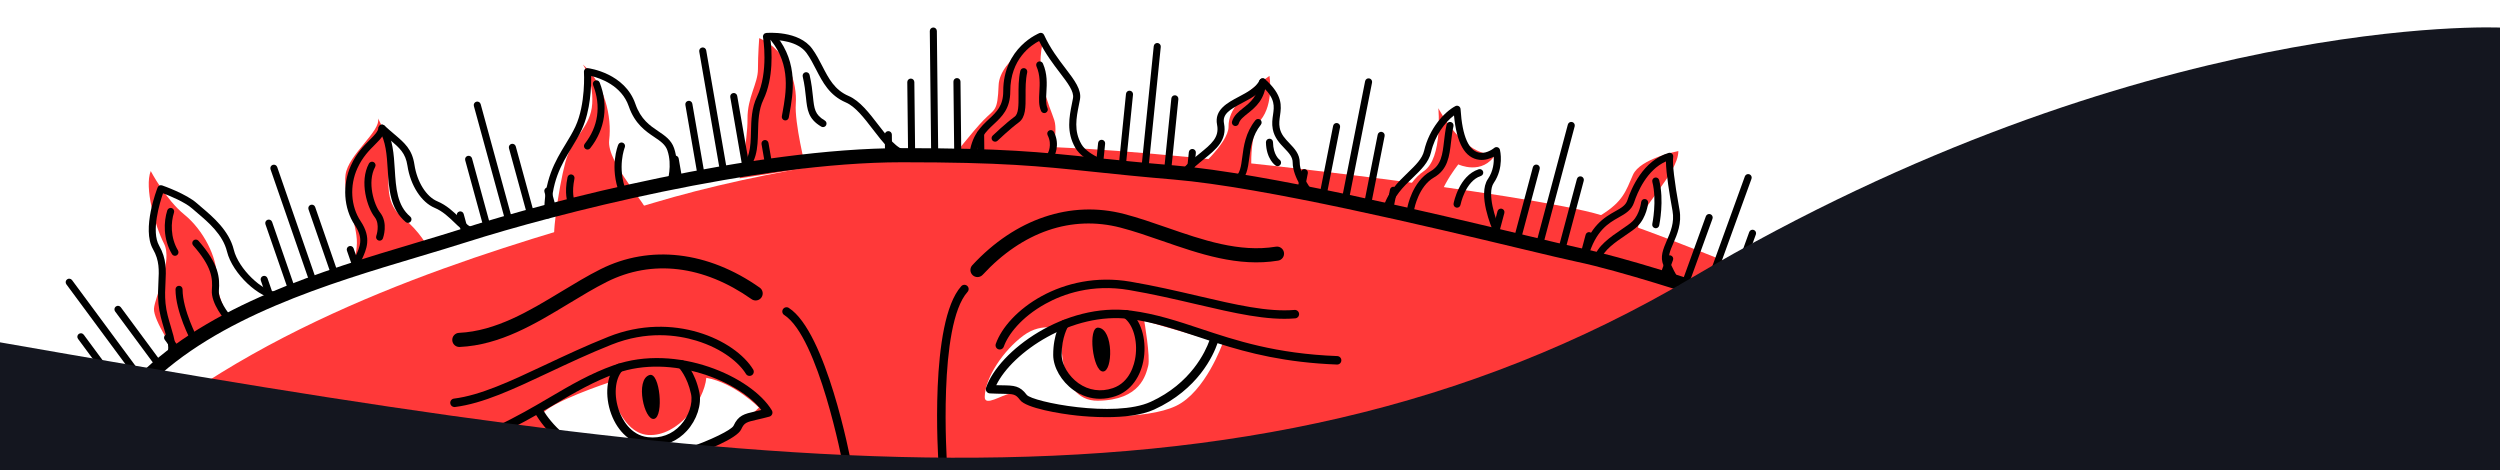 <svg width="1440" height="271" viewBox="0 0 1440 271" fill="none" xmlns="http://www.w3.org/2000/svg">
<g clip-path="url(#clip0_242_4844)">
<path d="M86.823 98.52C83.082 107.866 89.221 130.095 94.449 140.262C99.678 150.428 89.107 171.112 88.693 177.806C88.278 184.5 101.044 203.085 101.044 203.085L133.641 187.094C133.641 187.094 124.193 170.494 124.713 159.432C125.233 148.371 117.029 132.38 106.239 123.653C95.45 114.926 86.831 98.529 86.831 98.529L86.823 98.52Z" fill="#FF3939"/>
<path d="M217.716 68.215C219.618 75.445 200.592 88.98 199.031 100.611C197.478 112.241 205.779 128.728 205.568 140.017C205.357 151.307 199.673 158.537 199.673 158.537L246.451 142.506C246.451 142.506 242.312 133.633 231.416 124.808C220.521 115.983 224.7 102.546 223.733 89.403C222.765 76.259 217.716 68.223 217.716 68.223V68.215Z" fill="#FF3939"/>
<path d="M335.761 37.169C348.218 48.174 352.544 67.279 350.885 80.675C349.226 94.071 374.863 119.765 372.578 122.88C370.294 125.995 322.906 136.796 320.052 138.821C317.198 140.847 321.605 108.492 325.654 93.428C329.704 78.373 340.396 73.404 341.12 59.593C341.843 45.782 335.753 37.169 335.753 37.169H335.761Z" fill="#FF3939"/>
<path d="M437.318 21.959C454.133 29.214 459.223 48.539 458.385 59.698C457.556 70.858 464.093 96.836 464.093 96.836L426.016 102.725C426.016 102.725 430.667 81.236 430.561 68.572C430.455 55.908 436.578 48.222 436.578 39.812C436.578 31.402 437.301 21.959 437.301 21.959H437.318Z" fill="#FF3939"/>
<path d="M601.515 20.935C595.026 42.57 604.784 61.261 607.28 69.256C609.768 77.251 604.58 92.737 604.58 92.737L548.631 90.647C548.631 90.647 559.844 76.112 566.487 69.256C573.13 62.399 574.585 64.587 575.203 49.109C575.821 33.631 601.515 20.935 601.515 20.935Z" fill="#FF3939"/>
<path d="M731.213 43.708C715.642 54.404 707.543 63.131 707.649 72.891C707.755 82.651 687.826 99.431 687.826 99.431L721.147 104.97C721.147 104.97 718.447 78.495 726.131 69.15C733.815 59.804 731.221 43.708 731.221 43.708H731.213Z" fill="#FF3939"/>
<path d="M827.435 126.939C824.735 113.38 839.997 94.69 839.997 94.69C839.997 94.69 853.91 101.335 861.585 88.671C843.209 91.062 828.476 62.294 828.476 62.294C828.476 62.294 831.175 91.054 820.174 98.529C809.173 106.003 806.059 121.058 806.059 121.058L827.443 126.931L827.435 126.939Z" fill="#FF3939"/>
<path d="M966.735 87.011C966.719 100.171 943.383 120.651 943.586 130.517C943.798 140.383 938.862 153.64 939.301 153.185C939.74 152.729 906.322 143.384 906.322 143.384C906.322 143.384 909.436 131.834 922.202 123.904C934.967 115.974 936.423 110.159 940.578 100.716C944.733 91.273 966.735 87.011 966.735 87.011Z" fill="#FF3939"/>
<path d="M922.201 123.904C882.498 111.785 686.158 87.816 609.085 84.855C532.011 81.895 436.512 98.764 376.473 116.836C316.434 134.901 202.136 163.539 109.654 226.102L160.416 251.844L362.358 267.265H656.163L902.321 241.563L1056.46 176.552C1056.46 176.552 961.897 136.023 922.193 123.904H922.201ZM423.446 247.826L397.703 259.994L332.411 264.15L312.173 242.141V238.611C317.255 231.38 350.682 220.335 350.682 220.335C350.682 220.335 356.284 249.51 373.416 250.551C390.548 251.592 405.59 230.925 406.842 217.635C423.121 220.514 437.155 234.764 437.155 234.764L423.454 247.826H423.446ZM677.336 233.828C660.31 241.929 623.224 240.571 609.085 236.22C594.945 231.868 586.513 226.045 581.74 226.769C576.967 227.492 567.104 234.349 567.21 228.639C567.413 217.407 578.008 201.848 589.424 193.34C600.84 184.824 611.54 190.249 611.54 190.249C611.54 190.249 607.8 231.128 632.396 230.819C656.993 230.51 660.009 215.764 661.359 210.778C662.709 205.792 659.074 184.718 659.074 184.718L704.225 197.797C704.225 197.797 694.363 225.727 677.344 233.828H677.336Z" fill="#FF3939"/>
<path d="M361.325 269.698C358.186 269.698 355.186 269.437 352.454 268.835C325.337 262.817 312.637 245.395 308.831 239.083C292.407 248.428 272.933 258.164 244.125 265.46C242.808 265.793 241.49 264.996 241.157 263.695C240.824 262.385 241.62 261.06 242.921 260.726C277.283 252.015 298.188 239.734 316.629 228.9C328.679 221.824 340.062 215.13 353.617 210.339C389.718 197.562 433.016 217.025 444.595 236.383C444.985 237.042 445.05 237.839 444.765 238.546C444.481 239.254 443.879 239.791 443.139 239.986C440.383 240.734 438.073 241.263 436.22 241.686C429.869 243.15 428.723 243.41 426.926 247.314C424.462 252.666 406.111 259.872 396.752 262.939C389.808 265.208 374.432 269.689 361.333 269.689L361.325 269.698ZM313.084 236.635C316.572 242.279 328.565 258.53 353.519 264.069C375.847 269.022 420.136 249.884 422.494 245.273C425.292 239.197 428.576 238.44 435.122 236.936C436.163 236.7 437.285 236.44 438.521 236.139C425.625 219.514 386.873 203.751 355.251 214.943C342.136 219.587 330.956 226.159 319.109 233.113C317.133 234.276 315.133 235.447 313.084 236.635Z" fill="black"/>
<path d="M376.018 256.88C374.896 256.88 373.757 256.815 372.603 256.676C363.569 255.611 355.902 248.836 352.096 238.547C348.169 227.932 349.307 216.293 354.877 210.25C355.788 209.258 357.333 209.193 358.325 210.112C359.317 211.023 359.382 212.568 358.463 213.561C354.162 218.237 353.405 228.038 356.674 236.855C358.195 240.954 362.837 250.617 373.18 251.829C380.441 252.683 387.133 250.218 392.011 244.883C396.695 239.767 399.175 232.414 398.045 227.005C395.906 216.781 390.971 211.714 390.922 211.665C389.979 210.714 389.971 209.168 390.922 208.217C391.873 207.265 393.402 207.257 394.361 208.201C394.605 208.445 400.362 214.236 402.826 226.005C404.281 232.959 401.386 241.873 395.622 248.177C390.426 253.854 383.563 256.88 376.026 256.88H376.018Z" fill="black"/>
<path d="M374.156 215.992C365.619 218.562 371.172 242.678 376.823 241.255C382.474 239.831 380.1 214.211 374.156 215.992Z" fill="black"/>
<path d="M264.566 199.856C262.411 199.856 260.606 198.156 260.508 195.976C260.403 193.731 262.135 191.828 264.379 191.722C285.69 190.722 304.912 179.091 323.507 167.842C330.858 163.401 338.452 158.798 345.925 155.056C374.375 140.798 407.785 144.67 437.602 165.679C439.439 166.972 439.878 169.509 438.586 171.348C437.293 173.186 434.756 173.625 432.918 172.332C405.232 152.82 375.627 149.273 349.567 162.336C342.38 165.939 335.257 170.25 327.711 174.812C308.254 186.59 288.129 198.766 264.753 199.856C264.688 199.856 264.623 199.856 264.558 199.856H264.566Z" fill="black"/>
<path d="M261.769 234.463C260.557 234.463 259.508 233.56 259.354 232.324C259.183 230.99 260.134 229.77 261.468 229.599C276.819 227.672 294.008 219.587 313.913 210.225C325.394 204.825 337.265 199.237 350.478 193.967C387.677 179.131 423.372 195.699 433.821 212.82C434.52 213.967 434.162 215.472 433.008 216.171C431.861 216.87 430.357 216.513 429.658 215.358C425.877 209.168 416.388 200.896 401.085 196.228C389.938 192.828 372.423 190.469 352.283 198.497C339.208 203.71 327.402 209.266 315.986 214.634C295.708 224.174 278.193 232.414 262.078 234.439C261.972 234.455 261.874 234.455 261.769 234.455V234.463Z" fill="black"/>
<path d="M637.299 240.287C630.371 240.287 624.119 239.767 620.289 239.36C610.499 238.319 591.05 235.106 587.521 230.38C584.952 226.932 583.773 226.916 577.26 226.818C575.357 226.785 572.983 226.753 570.137 226.598C569.373 226.558 568.673 226.159 568.242 225.525C567.812 224.89 567.706 224.093 567.958 223.369C575.235 202.027 613.532 173.958 651.504 178.92C665.758 180.782 678.287 184.947 691.549 189.355C711.844 196.106 734.855 203.751 770.273 205.102C771.623 205.15 772.672 206.289 772.615 207.631C772.566 208.973 771.477 210.03 770.086 209.974C740.384 208.843 719.308 203.394 701.298 197.676C698.891 204.646 690.102 224.337 664.839 235.879C657.277 239.335 646.666 240.287 637.307 240.287H637.299ZM573.845 221.865C575.113 221.905 576.268 221.922 577.333 221.938C584.049 222.044 587.423 222.101 591.424 227.461C594.684 231.47 641.991 240.954 662.798 231.446C686.044 220.824 694.379 202.434 696.623 196.179C694.379 195.447 692.175 194.715 689.996 193.991C676.962 189.656 664.652 185.565 650.862 183.759C617.598 179.416 582.992 202.914 573.845 221.865Z" fill="black"/>
<path d="M633.673 229.705C628.249 229.705 622.989 228.014 618.322 224.679C611.37 219.717 606.678 211.608 606.645 204.5C606.597 192.478 611.02 185.605 611.207 185.321C611.947 184.19 613.459 183.881 614.581 184.621C615.711 185.361 616.02 186.874 615.281 187.997C615.248 188.046 611.475 194.032 611.524 204.475C611.548 209.998 615.508 216.675 621.151 220.702C627.038 224.898 634.096 225.915 641.015 223.565C650.878 220.214 653.407 209.794 654.033 205.467C655.391 196.155 652.61 186.728 647.422 183.06C646.325 182.279 646.065 180.758 646.845 179.66C647.626 178.562 649.146 178.302 650.244 179.082C656.944 183.832 660.489 194.975 658.863 206.175C657.285 217.033 651.203 225.256 642.584 228.184C639.608 229.193 636.608 229.697 633.665 229.697L633.673 229.705Z" fill="black"/>
<path d="M632.592 188.729C641.471 189.461 641.072 214.203 635.259 213.992C629.445 213.78 626.412 188.225 632.592 188.729Z" fill="black"/>
<path d="M563.031 159.595C562.039 159.595 561.055 159.237 560.266 158.513C558.616 156.984 558.518 154.414 560.047 152.763C584.822 125.995 616.695 115.235 647.488 123.246C655.578 125.353 663.969 128.256 672.076 131.071C692.607 138.196 713.837 145.556 734.888 142.091C737.107 141.725 739.197 143.23 739.563 145.442C739.929 147.655 738.425 149.753 736.213 150.119C713.121 153.918 690.907 146.215 669.417 138.757C661.091 135.869 653.22 133.136 645.447 131.119C617.232 123.783 589.026 133.429 566.015 158.293C565.21 159.156 564.12 159.595 563.031 159.595Z" fill="black"/>
<path d="M575.878 201.328C575.609 201.328 575.333 201.287 575.065 201.19C573.796 200.743 573.129 199.352 573.577 198.075C580.228 179.148 611.695 155.504 651.155 162.247C665.172 164.646 677.946 167.623 690.305 170.51C711.722 175.512 730.228 179.831 745.637 178.522C746.97 178.416 748.157 179.4 748.271 180.742C748.385 182.084 747.393 183.264 746.051 183.377C729.863 184.76 711.015 180.352 689.191 175.26C676.905 172.389 664.205 169.42 650.333 167.054C628.957 163.402 612.321 169.372 602.133 175.016C588.139 182.776 580.586 192.845 578.179 199.685C577.829 200.686 576.886 201.32 575.878 201.32V201.328Z" fill="black"/>
<path d="M487.924 269.706C486.77 269.706 485.753 268.893 485.526 267.714C485.387 266.982 471.475 194.13 451.725 181.458C450.595 180.734 450.261 179.221 450.993 178.091C451.717 176.96 453.229 176.627 454.359 177.359C475.858 191.161 489.737 263.736 490.315 266.819C490.567 268.145 489.697 269.422 488.371 269.666C488.217 269.698 488.071 269.706 487.916 269.706H487.924Z" fill="black"/>
<path d="M543.044 269.706C541.776 269.706 540.703 268.722 540.613 267.437C540.377 264.102 535.149 185.476 553.688 164.857C554.59 163.857 556.127 163.776 557.135 164.678C558.136 165.581 558.217 167.118 557.314 168.127C540.142 187.224 545.427 266.306 545.476 267.103C545.565 268.446 544.557 269.617 543.207 269.706C543.15 269.706 543.093 269.706 543.036 269.706H543.044Z" fill="black"/>
<path d="M59.722 236.146C59.096 236.146 58.486 235.862 58.087 235.325L52.16 227.313C51.493 226.411 51.68 225.142 52.583 224.467C53.485 223.8 54.754 223.987 55.429 224.89L61.356 232.901C62.023 233.804 61.836 235.073 60.933 235.748C60.567 236.016 60.145 236.146 59.73 236.146H59.722Z" fill="black"/>
<path d="M70.406 228.241C69.78 228.241 69.17 227.956 68.772 227.419L44.948 195.194C44.281 194.291 44.468 193.023 45.371 192.348C46.273 191.681 47.542 191.868 48.217 192.77L72.04 224.995C72.707 225.898 72.52 227.167 71.618 227.842C71.252 228.111 70.829 228.241 70.414 228.241H70.406Z" fill="black"/>
<path d="M102.45 204.532C101.824 204.532 101.214 204.247 100.816 203.711L94.888 195.699C94.222 194.796 94.409 193.527 95.311 192.852C96.214 192.185 97.482 192.373 98.157 193.275L104.085 201.287C104.751 202.19 104.564 203.458 103.662 204.134C103.296 204.402 102.873 204.532 102.458 204.532H102.45Z" fill="black"/>
<path d="M91.766 212.438C91.14 212.438 90.531 212.153 90.132 211.616L66.308 179.392C65.642 178.489 65.829 177.22 66.731 176.545C67.634 175.878 68.902 176.065 69.577 176.968L93.401 209.193C94.068 210.095 93.881 211.364 92.978 212.039C92.612 212.308 92.189 212.438 91.775 212.438H91.766Z" fill="black"/>
<path d="M81.09 220.343C80.464 220.343 79.854 220.059 79.456 219.522L38.223 163.759C37.557 162.856 37.744 161.587 38.646 160.912C39.549 160.245 40.817 160.432 41.492 161.335L82.724 217.098C83.391 218.001 83.204 219.27 82.302 219.945C81.936 220.213 81.513 220.343 81.098 220.343H81.09Z" fill="black"/>
<path d="M155.375 172.25C154.529 172.25 153.748 171.722 153.456 170.884L150.236 161.579C149.87 160.522 150.431 159.359 151.488 158.993C152.545 158.627 153.708 159.188 154.074 160.245L157.294 169.55C157.66 170.607 157.098 171.771 156.041 172.137C155.822 172.21 155.594 172.25 155.375 172.25Z" fill="black"/>
<path d="M167.775 167.947C166.929 167.947 166.149 167.419 165.856 166.581L152.895 129.175C152.529 128.118 153.09 126.954 154.147 126.588C155.204 126.222 156.367 126.784 156.733 127.841L169.694 165.247C170.06 166.304 169.499 167.467 168.442 167.833C168.222 167.907 167.994 167.947 167.775 167.947Z" fill="black"/>
<path d="M204.973 155.056C204.128 155.056 203.347 154.527 203.054 153.69L199.835 144.385C199.469 143.328 200.03 142.164 201.087 141.798C202.144 141.432 203.306 141.994 203.672 143.051L206.892 152.356C207.258 153.413 206.697 154.576 205.64 154.942C205.421 155.015 205.193 155.056 204.973 155.056Z" fill="black"/>
<path d="M192.574 159.351C191.728 159.351 190.947 158.822 190.655 157.984L177.694 120.578C177.328 119.521 177.889 118.358 178.946 117.992C180.003 117.626 181.166 118.187 181.532 119.244L194.493 156.65C194.858 157.708 194.297 158.871 193.24 159.237C193.021 159.31 192.793 159.351 192.574 159.351Z" fill="black"/>
<path d="M180.174 163.653C179.328 163.653 178.548 163.124 178.255 162.286L155.83 97.552C155.464 96.495 156.025 95.331 157.082 94.965C158.139 94.599 159.302 95.161 159.667 96.218L182.093 160.952C182.459 162.01 181.898 163.173 180.841 163.539C180.621 163.612 180.393 163.653 180.174 163.653Z" fill="black"/>
<path d="M267.713 135.275C266.819 135.275 265.997 134.681 265.754 133.778L263.168 124.319C262.867 123.237 263.509 122.115 264.591 121.822C265.672 121.521 266.794 122.164 267.087 123.246L269.673 132.705C269.974 133.787 269.331 134.909 268.25 135.202C268.071 135.251 267.892 135.275 267.713 135.275Z" fill="black"/>
<path d="M280.324 131.818C279.43 131.818 278.609 131.225 278.365 130.322L267.957 92.298C267.656 91.216 268.298 90.094 269.38 89.801C270.461 89.5 271.583 90.142 271.876 91.224L282.284 129.248C282.585 130.33 281.942 131.452 280.861 131.745C280.682 131.794 280.503 131.818 280.324 131.818Z" fill="black"/>
<path d="M318.133 121.464C317.239 121.464 316.417 120.871 316.173 119.968L313.588 110.509C313.287 109.427 313.929 108.304 315.011 108.012C316.092 107.711 317.214 108.353 317.507 109.435L320.093 118.894C320.393 119.976 319.751 121.098 318.67 121.391C318.491 121.44 318.312 121.464 318.133 121.464Z" fill="black"/>
<path d="M305.53 124.913C304.636 124.913 303.815 124.319 303.571 123.417L293.163 85.392C292.862 84.311 293.505 83.188 294.586 82.895C295.667 82.594 296.789 83.237 297.082 84.319L307.49 122.343C307.791 123.425 307.148 124.547 306.067 124.84C305.888 124.889 305.709 124.913 305.53 124.913Z" fill="black"/>
<path d="M292.927 128.37C292.033 128.37 291.211 127.776 290.967 126.873L272.949 61.073C272.648 59.991 273.291 58.869 274.372 58.576C275.454 58.275 276.576 58.918 276.868 59.999L294.887 125.799C295.187 126.881 294.545 128.004 293.464 128.296C293.285 128.345 293.106 128.37 292.927 128.37Z" fill="black"/>
<path d="M390.604 103.375C389.637 103.375 388.775 102.675 388.604 101.691L386.921 91.988C386.726 90.882 387.466 89.825 388.58 89.637C389.685 89.442 390.742 90.191 390.929 91.297L392.613 101C392.808 102.106 392.068 103.163 390.954 103.35C390.84 103.375 390.718 103.383 390.604 103.383V103.375Z" fill="black"/>
<path d="M403.541 101.13C402.573 101.13 401.711 100.431 401.54 99.446L394.775 60.438C394.58 59.332 395.32 58.275 396.434 58.088C397.548 57.892 398.589 58.641 398.784 59.747L405.549 98.755C405.744 99.861 405.004 100.919 403.89 101.106C403.776 101.13 403.654 101.138 403.541 101.138V101.13Z" fill="black"/>
<path d="M442.326 94.404C441.358 94.404 440.496 93.705 440.325 92.721L438.642 83.017C438.447 81.911 439.195 80.862 440.301 80.667C441.415 80.472 442.456 81.22 442.651 82.326L444.334 92.029C444.529 93.135 443.781 94.185 442.675 94.38C442.561 94.404 442.439 94.412 442.326 94.412V94.404Z" fill="black"/>
<path d="M429.397 96.641C428.429 96.641 427.568 95.942 427.397 94.957L420.632 55.949C420.437 54.843 421.177 53.786 422.291 53.599C423.396 53.403 424.453 54.144 424.64 55.258L431.405 94.266C431.601 95.372 430.861 96.43 429.747 96.617C429.633 96.641 429.511 96.649 429.397 96.649V96.641Z" fill="black"/>
<path d="M416.469 98.886C415.502 98.886 414.64 98.186 414.469 97.202L402.769 29.702C402.573 28.596 403.313 27.547 404.427 27.352C405.525 27.156 406.582 27.896 406.777 29.011L418.478 96.511C418.673 97.617 417.933 98.666 416.819 98.861C416.705 98.886 416.583 98.894 416.469 98.894V98.886Z" fill="black"/>
<path d="M511.789 89.549C510.675 89.549 509.773 88.654 509.757 87.54L509.643 77.576C509.627 76.454 510.529 75.535 511.651 75.519H511.676C512.789 75.519 513.692 76.413 513.708 77.528L513.822 87.491C513.838 88.614 512.936 89.533 511.814 89.549H511.789Z" fill="black"/>
<path d="M525.076 89.402C523.962 89.402 523.059 88.507 523.043 87.393L522.596 47.319C522.58 46.197 523.482 45.278 524.604 45.262H524.629C525.743 45.262 526.645 46.156 526.661 47.271L527.109 87.344C527.125 88.467 526.222 89.386 525.1 89.402H525.076Z" fill="black"/>
<path d="M564.933 88.963C563.819 88.963 562.917 88.068 562.901 86.954L562.795 76.99C562.787 75.868 563.681 74.949 564.803 74.933H564.828C565.942 74.933 566.844 75.827 566.86 76.942L566.966 86.905C566.974 88.028 566.08 88.947 564.958 88.963H564.933Z" fill="black"/>
<path d="M551.648 89.109C550.534 89.109 549.631 88.215 549.615 87.1L549.176 47.026C549.168 45.904 550.062 44.985 551.184 44.969H551.209C552.323 44.969 553.225 45.863 553.241 46.978L553.68 87.052C553.689 88.174 552.794 89.093 551.672 89.109H551.648Z" fill="black"/>
<path d="M538.362 89.256C537.248 89.256 536.345 88.361 536.329 87.247L535.565 17.893C535.556 16.77 536.451 15.851 537.573 15.835H537.597C538.711 15.835 539.614 16.73 539.63 17.844L540.394 87.198C540.402 88.321 539.508 89.24 538.386 89.256H538.362Z" fill="black"/>
<path d="M633.543 94.379C633.478 94.379 633.404 94.379 633.339 94.371C632.225 94.257 631.412 93.257 631.518 92.143L632.51 82.342C632.624 81.228 633.608 80.414 634.738 80.52C635.852 80.634 636.665 81.634 636.559 82.749L635.567 92.549C635.462 93.599 634.575 94.379 633.551 94.379H633.543Z" fill="black"/>
<path d="M646.609 95.705C646.544 95.705 646.471 95.705 646.406 95.697C645.292 95.583 644.479 94.583 644.584 93.469L648.569 54.062C648.682 52.948 649.674 52.126 650.797 52.24C651.91 52.354 652.724 53.354 652.618 54.469L648.634 93.875C648.528 94.925 647.642 95.705 646.617 95.705H646.609Z" fill="black"/>
<path d="M685.8 99.667C685.735 99.667 685.662 99.667 685.597 99.659C684.483 99.545 683.67 98.544 683.776 97.43L684.768 87.629C684.882 86.515 685.865 85.694 686.996 85.807C688.11 85.921 688.923 86.922 688.817 88.036L687.825 97.837C687.719 98.886 686.833 99.667 685.809 99.667H685.8Z" fill="black"/>
<path d="M672.734 98.349C672.669 98.349 672.596 98.349 672.531 98.341C671.417 98.227 670.604 97.227 670.709 96.112L674.694 56.706C674.807 55.591 675.799 54.77 676.922 54.884C678.035 54.998 678.849 55.998 678.743 57.112L674.759 96.519C674.653 97.568 673.767 98.349 672.742 98.349H672.734Z" fill="black"/>
<path d="M659.675 97.023C659.61 97.023 659.537 97.023 659.472 97.015C658.358 96.901 657.545 95.901 657.651 94.786L664.554 26.595C664.668 25.481 665.652 24.659 666.782 24.773C667.896 24.887 668.709 25.887 668.603 27.002L661.7 95.193C661.594 96.242 660.708 97.023 659.684 97.023H659.675Z" fill="black"/>
<path d="M749.41 111.086C749.279 111.086 749.149 111.078 749.011 111.046C747.913 110.826 747.19 109.761 747.409 108.654L749.312 99.032C749.532 97.926 750.605 97.211 751.703 97.43C752.8 97.65 753.524 98.715 753.304 99.822L751.402 109.443C751.207 110.411 750.361 111.086 749.41 111.086Z" fill="black"/>
<path d="M762.24 113.624C762.11 113.624 761.98 113.615 761.842 113.583C760.744 113.363 760.02 112.298 760.24 111.192L767.883 72.493C768.103 71.386 769.176 70.671 770.274 70.89C771.371 71.11 772.095 72.175 771.875 73.281L764.232 111.981C764.037 112.948 763.192 113.624 762.24 113.624Z" fill="black"/>
<path d="M800.732 121.237C800.602 121.237 800.472 121.229 800.334 121.196C799.236 120.976 798.513 119.911 798.732 118.805L800.635 109.183C800.854 108.077 801.928 107.361 803.025 107.581C804.123 107.8 804.847 108.866 804.627 109.972L802.724 119.594C802.529 120.562 801.684 121.237 800.732 121.237Z" fill="black"/>
<path d="M787.902 118.699C787.772 118.699 787.642 118.691 787.503 118.658C786.406 118.439 785.682 117.373 785.902 116.267L793.553 77.568C793.772 76.462 794.846 75.746 795.943 75.965C797.041 76.185 797.765 77.251 797.545 78.357L789.894 117.056C789.699 118.024 788.853 118.699 787.902 118.699Z" fill="black"/>
<path d="M775.071 116.161C774.941 116.161 774.811 116.153 774.673 116.121C773.575 115.901 772.851 114.835 773.071 113.729L786.308 46.758C786.528 45.652 787.601 44.936 788.699 45.156C789.796 45.375 790.52 46.441 790.301 47.547L777.063 114.518C776.868 115.486 776.023 116.161 775.071 116.161Z" fill="black"/>
<path d="M862.008 133.738C861.837 133.738 861.658 133.713 861.479 133.664C860.398 133.372 859.747 132.257 860.04 131.176L862.577 121.659C862.869 120.578 863.983 119.935 865.065 120.22C866.146 120.513 866.797 121.627 866.504 122.709L863.967 132.225C863.723 133.136 862.902 133.738 862.008 133.738Z" fill="black"/>
<path d="M874.692 137.121C874.521 137.121 874.343 137.097 874.164 137.048C873.082 136.755 872.432 135.641 872.724 134.559L882.937 96.291C883.23 95.21 884.344 94.567 885.425 94.852C886.507 95.144 887.157 96.259 886.864 97.341L876.652 135.609C876.408 136.52 875.587 137.121 874.692 137.121Z" fill="black"/>
<path d="M912.753 147.28C912.582 147.28 912.404 147.256 912.225 147.207C911.143 146.914 910.493 145.8 910.786 144.718L913.322 135.202C913.615 134.12 914.729 133.47 915.81 133.763C916.892 134.055 917.542 135.17 917.25 136.251L914.713 145.768C914.469 146.679 913.648 147.28 912.753 147.28Z" fill="black"/>
<path d="M900.069 143.897C899.898 143.897 899.719 143.872 899.54 143.823C898.459 143.531 897.808 142.416 898.101 141.335L908.313 103.066C908.606 101.985 909.72 101.334 910.802 101.627C911.883 101.92 912.533 103.034 912.241 104.116L902.028 142.384C901.784 143.295 900.963 143.897 900.069 143.897Z" fill="black"/>
<path d="M887.385 140.505C887.214 140.505 887.035 140.48 886.856 140.432C885.775 140.139 885.124 139.024 885.417 137.943L903.086 71.72C903.378 70.638 904.492 69.987 905.574 70.28C906.655 70.573 907.306 71.687 907.013 72.769L889.344 138.992C889.1 139.903 888.279 140.505 887.385 140.505Z" fill="black"/>
<path d="M958.343 160.473C958.116 160.473 957.88 160.432 957.652 160.351C956.595 159.969 956.05 158.805 956.433 157.748L959.831 148.378C960.213 147.321 961.384 146.776 962.433 147.158C963.49 147.541 964.035 148.704 963.653 149.761L960.254 159.131C959.953 159.96 959.173 160.473 958.343 160.473Z" fill="black"/>
<path d="M970.833 165.003C970.605 165.003 970.369 164.963 970.142 164.881C969.085 164.499 968.54 163.336 968.922 162.279L982.574 124.596C982.956 123.539 984.127 122.994 985.176 123.376C986.233 123.758 986.778 124.921 986.395 125.979L972.743 163.661C972.443 164.491 971.662 165.003 970.833 165.003Z" fill="black"/>
<path d="M1008.31 178.586C1008.08 178.586 1007.84 178.545 1007.62 178.464C1006.56 178.082 1006.02 176.919 1006.4 175.861L1009.8 166.492C1010.18 165.434 1011.35 164.889 1012.4 165.272C1013.46 165.654 1014 166.817 1013.62 167.874L1010.22 177.244C1009.92 178.074 1009.14 178.586 1008.31 178.586Z" fill="black"/>
<path d="M995.819 174.064C995.591 174.064 995.356 174.023 995.128 173.942C994.071 173.56 993.526 172.396 993.908 171.339L1007.56 133.657C1007.94 132.599 1009.11 132.054 1010.16 132.437C1011.22 132.819 1011.76 133.982 1011.38 135.039L997.73 172.722C997.429 173.551 996.648 174.064 995.819 174.064Z" fill="black"/>
<path d="M983.322 169.534C983.094 169.534 982.858 169.493 982.631 169.412C981.574 169.03 981.029 167.866 981.411 166.809L1005.04 101.603C1005.42 100.546 1006.59 100.001 1007.64 100.383C1008.7 100.765 1009.24 101.928 1008.86 102.986L985.233 168.192C984.932 169.021 984.151 169.534 983.322 169.534Z" fill="black"/>
<path d="M82.253 223.67C81.212 223.67 80.171 223.271 79.375 222.482C77.789 220.896 77.789 218.318 79.375 216.732C120.688 175.406 186.184 155.836 238.807 140.106C248.605 137.178 257.866 134.413 266.607 131.623C316.832 115.608 434.317 85.327 519.457 85.327C577.846 85.327 598.864 87.531 630.681 90.874C643.333 92.2 657.668 93.705 676.751 95.315C729.164 99.723 826.028 122.912 878.067 135.373C892.426 138.813 903.769 141.521 909.55 142.733C936.252 148.321 979.785 162.799 981.623 163.417C983.753 164.124 984.908 166.426 984.192 168.557C983.477 170.688 981.176 171.843 979.054 171.127C978.606 170.981 934.122 156.186 907.883 150.688C901.988 149.452 890.596 146.727 876.172 143.278C824.345 130.867 727.871 107.776 676.068 103.416C656.903 101.806 642.52 100.293 629.835 98.959C598.279 95.649 577.423 93.461 519.465 93.461C435.334 93.461 318.898 123.49 269.087 139.366C260.273 142.18 250.979 144.954 241.149 147.89C189.403 163.352 124.998 182.596 85.14 222.466C84.343 223.263 83.302 223.654 82.261 223.654L82.253 223.67Z" fill="black"/>
<path d="M1440 15.884C1440 15.884 1234.43 6.538 974.728 159.798C715.016 313.049 421.682 270.999 0 197.18V271.007H1440V15.884Z" fill="#14161f"/>
<path d="M97.32 208.306C96.938 208.306 96.556 208.2 96.214 207.972C95.271 207.362 95.011 206.102 95.621 205.158C98.117 201.319 96.531 196.057 94.523 189.387C93.238 185.117 91.783 180.278 91.287 175.089C90.84 170.396 91.051 166.231 91.246 162.555C91.604 155.601 91.889 150.111 88.124 143.514C81.489 131.892 90.417 108.931 90.799 107.963C91.198 106.946 92.328 106.434 93.352 106.783C93.921 106.979 107.354 111.655 113.509 117.162C114.355 117.918 115.33 118.74 116.371 119.626C122.591 124.897 131.991 132.868 134.674 143.888C137.316 154.747 151.277 168.208 159.652 168.208C159.856 168.208 160.051 168.208 160.254 168.183C161.36 168.11 162.352 168.923 162.449 170.046C162.539 171.168 161.709 172.144 160.587 172.242C160.319 172.266 160.043 172.274 159.766 172.274C149.529 172.274 133.845 157.626 130.739 144.856C128.364 135.121 119.924 127.963 113.753 122.733C112.68 121.822 111.679 120.976 110.809 120.196C106.533 116.373 97.759 112.786 93.913 111.322C91.994 116.853 86.969 133.282 91.661 141.497C96.019 149.135 95.678 155.755 95.32 162.766C95.125 166.475 94.93 170.314 95.344 174.706C95.8 179.489 97.133 183.922 98.426 188.216C100.556 195.284 102.565 201.962 99.036 207.387C98.645 207.989 97.995 208.306 97.328 208.306H97.32Z" fill="black"/>
<path d="M100.784 147.345C100.093 147.345 99.41 146.987 99.036 146.345C93.864 137.601 94.263 127.605 96.361 121.163C96.71 120.098 97.857 119.512 98.922 119.862C99.987 120.212 100.572 121.359 100.223 122.424C98.401 128.02 98.052 136.706 102.532 144.279C103.101 145.247 102.784 146.491 101.816 147.06C101.491 147.256 101.133 147.345 100.784 147.345Z" fill="black"/>
<path d="M111.996 197.822C111.273 197.822 110.574 197.432 110.208 196.749C109.834 196.057 101.093 179.628 101.093 166.647C101.093 165.524 102.003 164.613 103.126 164.613C104.248 164.613 105.158 165.524 105.158 166.647C105.158 178.595 113.704 194.658 113.793 194.821C114.322 195.813 113.956 197.042 112.964 197.57C112.655 197.733 112.33 197.814 112.005 197.814L111.996 197.822Z" fill="black"/>
<path d="M132.259 185.979C131.893 185.979 131.454 185.882 130.998 185.581C129.445 184.556 121.436 174.755 122.03 167.118C122.55 160.318 122.103 153.689 111.248 141.359C110.508 140.513 110.59 139.228 111.427 138.488C112.273 137.748 113.558 137.829 114.297 138.667C126.185 152.168 126.657 159.968 126.079 167.419C125.665 172.77 131.625 180.692 133.137 182.075C133.535 182.254 133.877 182.563 134.096 182.986C134.617 183.978 134.235 185.207 133.235 185.727C133.056 185.825 132.706 185.963 132.259 185.963V185.979ZM131.429 182.091C131.429 182.091 131.373 182.116 131.348 182.132C131.373 182.116 131.405 182.108 131.429 182.091Z" fill="black"/>
<path d="M203.365 158.87C203.194 158.87 203.023 158.846 202.852 158.805C201.763 158.521 201.112 157.415 201.397 156.325C202.194 153.258 203.405 150.648 204.576 148.118C207.455 141.896 209.536 137.406 204.349 129.639C197.901 119.992 197.039 106.491 202.161 95.25C205.43 88.068 209.65 83.871 213.032 80.496C215.74 77.796 217.692 75.852 218.033 73.526C218.139 72.777 218.651 72.159 219.367 71.907C220.074 71.655 220.863 71.818 221.424 72.322C223.416 74.152 225.27 75.722 226.904 77.113C233.214 82.472 237.377 86.011 238.718 94.852C240.223 104.799 245.532 113.282 251.915 115.958C257.273 118.203 261.184 121.969 264.632 125.287C269.722 130.192 272.836 132.908 277.584 131.591C278.666 131.29 279.788 131.924 280.089 133.014C280.39 134.096 279.755 135.218 278.666 135.519C271.462 137.512 266.77 132.998 261.81 128.223C258.468 125.003 255.005 121.668 250.346 119.716C242.694 116.511 236.409 106.767 234.693 95.47C233.58 88.133 230.27 85.319 224.261 80.22C223.237 79.349 222.131 78.406 220.944 77.373C219.797 79.496 217.935 81.342 215.895 83.383C212.74 86.523 208.812 90.435 205.853 96.942C201.299 106.93 202.031 118.878 207.715 127.386C214.179 137.048 211.162 143.547 208.251 149.834C207.154 152.201 206.024 154.649 205.316 157.358C205.08 158.269 204.251 158.879 203.348 158.879L203.365 158.87Z" fill="black"/>
<path d="M218.643 138.626C218.407 138.626 218.171 138.585 217.944 138.504C216.887 138.114 216.35 136.951 216.74 135.893C216.765 135.828 219.09 129.24 215.805 125.043C211.569 119.626 206.837 104.685 212.504 94.201C213.041 93.217 214.277 92.843 215.26 93.379C216.244 93.916 216.618 95.144 216.082 96.137C211.325 104.937 215.456 117.999 219.009 122.538C223.7 128.532 220.692 136.942 220.562 137.3C220.261 138.122 219.48 138.634 218.651 138.634L218.643 138.626Z" fill="black"/>
<path d="M234.994 128.37C234.53 128.37 234.067 128.215 233.685 127.89C224.741 120.374 224.025 108.93 223.342 97.869C222.805 89.329 222.301 81.252 218.325 74.9C217.732 73.948 218.016 72.696 218.968 72.094C219.919 71.5 221.171 71.785 221.773 72.736C226.302 79.967 226.855 88.938 227.399 97.609C228.066 108.288 228.692 118.373 236.303 124.766C237.165 125.49 237.27 126.775 236.555 127.629C236.148 128.109 235.579 128.353 234.994 128.353V128.37Z" fill="black"/>
<path d="M315.548 125.816C314.442 125.816 313.539 124.93 313.515 123.824C313.116 103.807 319.857 92.721 325.817 82.945C327.874 79.569 329.809 76.381 331.403 72.965C337.485 59.902 336.371 41.586 336.355 41.407C336.314 40.797 336.55 40.211 336.989 39.788C337.428 39.373 338.038 39.178 338.64 39.251C339.502 39.365 359.894 42.155 365.992 59.87C369.058 68.776 374.424 72.387 379.148 75.567C383.002 78.162 386.645 80.618 388.255 85.303C391.686 95.267 388.401 105.466 388.263 105.897C387.914 106.963 386.767 107.54 385.694 107.191C384.629 106.841 384.051 105.686 384.401 104.62C384.434 104.531 387.385 95.267 384.409 86.629C383.238 83.229 380.433 81.334 376.872 78.935C371.871 75.567 365.651 71.379 362.146 61.188C358.016 49.207 345.722 45.018 340.502 43.757C340.607 49.524 340.25 63.579 335.078 74.673C333.395 78.292 331.395 81.578 329.281 85.051C323.337 94.811 317.198 104.905 317.572 123.734C317.597 124.856 316.702 125.784 315.58 125.808C315.564 125.808 315.556 125.808 315.54 125.808L315.548 125.816Z" fill="black"/>
<path d="M338.379 86.132C337.94 86.132 337.493 85.986 337.119 85.693C336.241 84.994 336.094 83.717 336.794 82.838C344.608 72.997 346.323 60.984 341.632 49.019C341.225 47.97 341.737 46.791 342.778 46.384C343.827 45.969 345.006 46.49 345.413 47.531C350.584 60.707 348.6 74.493 339.973 85.36C339.574 85.864 338.981 86.132 338.379 86.132Z" fill="black"/>
<path d="M328.875 117.902C328.094 117.902 327.346 117.447 327.021 116.682C326.931 116.479 324.923 111.623 326.899 102.075C327.127 100.977 328.2 100.269 329.306 100.497C330.403 100.724 331.111 101.798 330.883 102.904C329.2 111.054 330.753 115.064 330.769 115.104C331.184 116.137 330.696 117.325 329.663 117.748C329.403 117.854 329.143 117.902 328.875 117.902Z" fill="black"/>
<path d="M358.78 112.81C357.967 112.81 357.203 112.322 356.886 111.517C350.893 96.251 355.902 83.839 356.121 83.318C356.552 82.277 357.739 81.789 358.78 82.22C359.821 82.651 360.309 83.839 359.878 84.88C359.837 84.986 355.308 96.348 360.675 110.029C361.081 111.078 360.569 112.257 359.528 112.664C359.284 112.761 359.032 112.802 358.788 112.802L358.78 112.81Z" fill="black"/>
<path d="M426.023 101.131C425.373 101.131 424.731 100.822 424.34 100.237C423.714 99.309 423.958 98.041 424.885 97.414C432.154 92.494 432.341 84.791 432.561 75.869C432.723 69.167 432.894 62.237 436.049 55.657C442.838 41.48 439.537 21.57 439.497 21.366C439.399 20.805 439.545 20.236 439.887 19.78C440.236 19.333 440.749 19.048 441.318 18.991C442.082 18.918 460.109 17.446 467.866 28.149C470.199 31.37 471.98 34.827 473.696 38.17C477.306 45.189 480.721 51.826 488.811 55.283C495.259 58.04 500.69 65.116 505.943 71.965C511.309 78.968 516.863 86.206 522.254 86.581C523.376 86.662 524.222 87.63 524.14 88.752C524.059 89.875 523.075 90.712 521.969 90.639C514.749 90.135 508.903 82.506 502.715 74.437C497.788 68.004 492.69 61.358 487.217 59.016C477.777 54.982 473.866 47.385 470.077 40.032C468.427 36.828 466.719 33.509 464.573 30.541C459.58 23.643 448.473 22.952 443.83 22.968C444.546 28.865 445.725 44.856 439.716 57.406C436.943 63.197 436.781 69.687 436.626 75.958C436.399 85.165 436.171 94.681 427.17 100.773C426.82 101.009 426.422 101.123 426.032 101.123L426.023 101.131Z" fill="black"/>
<path d="M452.352 69.37C452.238 69.37 452.116 69.362 451.994 69.337C450.888 69.142 450.148 68.085 450.343 66.978C450.457 66.32 450.587 65.636 450.709 64.937C452.799 53.412 455.661 37.633 444.066 23.237C443.359 22.358 443.497 21.081 444.375 20.382C445.253 19.674 446.53 19.812 447.229 20.691C459.995 36.535 456.816 54.071 454.71 65.669C454.579 66.36 454.458 67.044 454.344 67.694C454.173 68.678 453.311 69.378 452.343 69.378L452.352 69.37Z" fill="black"/>
<path d="M474.062 73.208C473.712 73.208 473.354 73.119 473.029 72.924C465.5 68.475 464.963 63.261 464.215 56.047C463.866 52.671 463.467 48.84 462.361 44.066C462.109 42.976 462.784 41.878 463.882 41.626C464.98 41.374 466.069 42.049 466.321 43.147C467.484 48.173 467.915 52.305 468.256 55.632C468.996 62.757 469.33 66.018 475.094 69.426C476.062 69.996 476.379 71.248 475.81 72.208C475.428 72.85 474.753 73.208 474.062 73.208Z" fill="black"/>
<path d="M640.08 97.984C639.893 97.984 639.698 97.959 639.503 97.902C638.877 97.715 624.087 93.274 619.371 85.124C614.151 76.096 615.891 67.402 617.427 59.724C617.639 58.658 617.85 57.593 618.045 56.543C618.745 52.729 615.078 47.914 610.435 41.822C606.711 36.934 602.141 30.939 598.523 23.619C593.97 25.97 581.919 33.957 581.919 52.55C581.919 62.66 577.114 67.158 572.471 71.501C568.007 75.681 563.389 80 562.299 90.102C562.177 91.216 561.185 92.022 560.063 91.908C558.949 91.786 558.136 90.785 558.258 89.671C559.51 78.065 564.926 72.998 569.699 68.532C574.081 64.433 577.862 60.895 577.862 52.55C577.862 27.238 598.58 19.113 598.791 19.032C599.791 18.658 600.913 19.113 601.361 20.089C604.906 27.84 609.573 33.957 613.687 39.357C618.94 46.246 623.087 51.688 622.062 57.275C621.867 58.349 621.647 59.431 621.428 60.521C619.964 67.833 618.452 75.389 622.908 83.083C626.811 89.826 640.536 93.949 640.674 93.99C641.747 94.307 642.365 95.438 642.048 96.519C641.788 97.406 640.975 97.975 640.097 97.975L640.08 97.984Z" fill="black"/>
<path d="M573.178 81.626C572.642 81.626 572.113 81.415 571.707 81C570.926 80.187 570.959 78.902 571.772 78.121C572.065 77.836 579.09 71.118 584.432 67.198C586.725 65.506 586.7 60.601 586.676 54.924C586.652 50.54 586.635 45.571 587.7 40.821C587.944 39.722 589.026 39.031 590.132 39.283C591.229 39.527 591.912 40.617 591.668 41.715C590.701 46.01 590.725 50.735 590.741 54.908C590.774 61.699 590.806 67.564 586.839 70.475C581.716 74.241 574.658 80.992 574.585 81.065C574.195 81.439 573.683 81.626 573.178 81.626Z" fill="black"/>
<path d="M601.515 65.14C600.742 65.14 600.003 64.693 599.661 63.944C598.206 60.732 598.433 56.966 598.661 52.989C598.929 48.442 599.23 43.285 597.002 38.194C596.555 37.169 597.018 35.965 598.051 35.518C599.076 35.071 600.279 35.534 600.726 36.567C603.344 42.553 603.011 48.222 602.718 53.224C602.507 56.844 602.32 59.967 603.361 62.269C603.824 63.294 603.361 64.498 602.344 64.961C602.076 65.083 601.791 65.14 601.507 65.14H601.515Z" fill="black"/>
<path d="M605.247 91.435C604.898 91.435 604.532 91.346 604.207 91.151C603.239 90.573 602.922 89.329 603.499 88.361C603.605 88.174 606.28 83.432 603.434 77.893C602.922 76.893 603.312 75.673 604.312 75.152C605.304 74.64 606.532 75.03 607.053 76.031C610.947 83.619 607.158 90.158 606.987 90.435C606.605 91.078 605.93 91.427 605.239 91.427L605.247 91.435Z" fill="black"/>
<path d="M754.735 113.803C754.142 113.803 753.556 113.542 753.15 113.046C752.8 112.615 744.588 102.326 744.588 93.672C744.588 90.37 742.384 88.06 739.831 85.392C737.124 82.562 734.05 79.349 733.107 74.347C732.522 71.24 732.896 68.605 733.27 66.051C733.961 61.26 734.562 57.072 727.765 50.353C724.846 54.339 720.114 56.852 715.503 59.292C708.316 63.099 703.966 65.709 705.031 71.094C706.941 80.764 700.453 86.01 693.59 91.566C690.322 94.217 686.931 96.95 684.036 100.399C683.313 101.261 682.036 101.367 681.174 100.651C680.312 99.927 680.199 98.65 680.922 97.788C684.069 94.038 687.769 91.045 691.029 88.402C697.672 83.025 702.469 79.138 701.038 71.874C699.339 63.253 706.909 59.235 713.601 55.697C718.455 53.119 723.48 50.459 725.488 46.27C725.765 45.693 726.293 45.286 726.919 45.156C727.545 45.026 728.196 45.205 728.667 45.628C738.986 54.802 738.083 61.081 737.286 66.62C736.953 68.947 736.636 71.142 737.099 73.583C737.823 77.397 740.222 79.91 742.767 82.57C745.661 85.596 748.653 88.727 748.653 93.664C748.653 100.879 756.24 110.387 756.313 110.484C757.02 111.363 756.882 112.64 756.004 113.339C755.63 113.64 755.175 113.786 754.727 113.786L754.735 113.803Z" fill="black"/>
<path d="M711.593 72.59C711.397 72.59 711.202 72.566 711.015 72.501C709.942 72.183 709.324 71.045 709.649 69.971C710.674 66.539 713.333 64.408 716.154 62.163C720.309 58.845 724.602 55.42 725.293 46.994C725.383 45.872 726.375 45.05 727.489 45.132C728.611 45.221 729.44 46.205 729.351 47.328C728.513 57.503 723.065 61.846 718.691 65.343C716.187 67.344 714.203 68.922 713.544 71.134C713.284 72.013 712.471 72.59 711.601 72.59H711.593Z" fill="black"/>
<path d="M712.129 106.011C711.454 106.011 710.796 105.67 710.405 105.06C709.812 104.108 710.096 102.855 711.048 102.253C714.276 100.228 714.837 95.926 715.552 90.484C716.365 84.222 717.382 76.438 723.09 69.28C723.789 68.402 725.065 68.255 725.944 68.955C726.822 69.654 726.968 70.931 726.269 71.81C721.268 78.081 720.374 84.945 719.585 91.005C718.805 96.991 718.065 102.652 713.211 105.694C712.877 105.905 712.503 106.003 712.129 106.003V106.011Z" fill="black"/>
<path d="M735.864 95.698C735.481 95.698 735.091 95.584 734.75 95.356C734.53 95.21 729.351 91.631 729.18 81.953C729.164 80.83 730.05 79.903 731.18 79.887C732.318 79.854 733.229 80.757 733.245 81.887C733.376 89.297 736.888 91.892 737.043 91.997C737.945 92.64 738.181 93.901 737.547 94.82C737.148 95.389 736.522 95.706 735.872 95.706L735.864 95.698Z" fill="black"/>
<path d="M862.008 134.576C861.227 134.576 860.487 134.129 860.146 133.364C859.187 131.201 850.982 111.981 857.048 103.099C860.219 98.463 860.577 93.364 860.406 90.232C858.333 91.338 855.349 92.436 852.096 92.046C843.835 91.046 839.046 82.676 837.501 66.482C832.249 70.468 826.508 78.081 824.264 87.735C822.914 93.543 818.45 97.845 813.726 102.392C808.287 107.63 802.66 113.047 800.456 121.546C800.172 122.636 799.058 123.287 797.976 123.002C796.887 122.717 796.236 121.611 796.521 120.521C799.017 110.908 805.335 104.824 810.905 99.456C815.369 95.153 819.223 91.436 820.296 86.808C823.215 74.217 831.671 64.669 838.29 61.131C838.9 60.805 839.631 60.813 840.233 61.147C840.835 61.48 841.225 62.107 841.274 62.798C842.29 78.74 846.088 87.223 852.568 88.012C856.723 88.516 860.626 85.246 860.666 85.214C861.203 84.758 861.935 84.612 862.61 84.823C863.276 85.035 863.789 85.58 863.959 86.263C864.065 86.678 866.439 96.536 860.39 105.401C856.324 111.355 861.512 126.426 863.846 131.729C864.301 132.754 863.837 133.958 862.805 134.413C862.537 134.535 862.26 134.584 861.984 134.584L862.008 134.576Z" fill="black"/>
<path d="M812.644 121.96C812.522 121.96 812.4 121.952 812.278 121.928C811.173 121.725 810.441 120.675 810.636 119.569C810.742 118.967 813.417 104.701 823.93 98.699C830.167 95.136 830.874 89.044 831.76 81.342C832.118 78.284 832.484 75.112 833.224 71.809C833.468 70.711 834.557 70.028 835.655 70.272C836.753 70.516 837.436 71.606 837.192 72.704C836.493 75.795 836.143 78.845 835.801 81.805C834.858 89.947 833.972 97.641 825.947 102.229C817.1 107.288 814.661 120.163 814.636 120.293C814.458 121.277 813.604 121.96 812.636 121.96H812.644Z" fill="black"/>
<path d="M839.265 119.619C839.135 119.619 839.013 119.61 838.883 119.586C837.777 119.375 837.054 118.317 837.265 117.211C837.387 116.56 840.42 101.196 851.706 97.504C852.779 97.154 853.918 97.74 854.267 98.805C854.617 99.871 854.031 101.017 852.966 101.367C843.973 104.311 841.282 117.837 841.249 117.976C841.062 118.952 840.209 119.627 839.257 119.627L839.265 119.619Z" fill="black"/>
<path d="M965.849 164.63C965.28 164.63 964.727 164.394 964.32 163.93C964.092 163.67 961.995 161.132 958.197 152.852C955.994 148.054 958.01 143.385 960.133 138.44C962.214 133.608 964.564 128.135 963.385 121.53L963.231 120.668C961.637 111.819 959.661 99.993 959.58 92.982C948.505 97.878 943.114 110.908 941.236 116.601C939.756 121.075 936.171 123.1 932.373 125.239C926.478 128.566 919.136 132.706 914.713 148.167C914.404 149.249 913.282 149.875 912.2 149.558C911.119 149.249 910.501 148.127 910.81 147.045C915.697 129.981 924.185 125.19 930.381 121.701C933.869 119.733 936.398 118.309 937.382 115.324C939.618 108.574 946.399 92.412 961.173 88.077C961.832 87.882 962.547 88.037 963.068 88.484C963.588 88.931 963.849 89.614 963.759 90.289C963.239 94.291 964.401 104.271 967.231 119.944L967.385 120.814C968.784 128.623 966.06 134.959 963.865 140.05C961.954 144.491 960.442 148.005 961.889 151.161C965.434 158.896 967.377 161.254 967.402 161.279C968.117 162.133 968.02 163.418 967.166 164.142C966.784 164.467 966.312 164.63 965.841 164.63H965.849Z" fill="black"/>
<path d="M920.234 151.103C920.08 151.103 919.925 151.087 919.771 151.046C918.681 150.794 917.998 149.704 918.25 148.606C919.828 141.807 927.739 136.422 934.097 132.095C936.683 130.339 939.122 128.679 940.431 127.362C944.546 123.246 945.286 116.52 945.294 116.455C945.408 115.34 946.4 114.519 947.53 114.641C948.644 114.755 949.457 115.755 949.343 116.878C949.311 117.211 948.432 125.117 943.31 130.241C941.724 131.827 939.253 133.511 936.382 135.463C930.609 139.391 923.421 144.279 922.21 149.525C921.99 150.469 921.153 151.103 920.234 151.103Z" fill="black"/>
<path d="M953.709 131.461C953.571 131.461 953.433 131.445 953.287 131.42C952.189 131.193 951.481 130.111 951.717 129.013C951.75 128.875 954.49 115.454 951.742 104.759C951.465 103.669 952.116 102.563 953.205 102.286C954.295 102.01 955.401 102.66 955.677 103.75C958.669 115.381 955.823 129.273 955.701 129.859C955.498 130.819 954.652 131.477 953.717 131.477L953.709 131.461Z" fill="black"/>
</g>
<defs>
<clipPath id="clip0_242_4844">
<rect width="1440" height="271" fill="white" transform="translate(0 -0.001)"/>
</clipPath>
</defs>
</svg>
